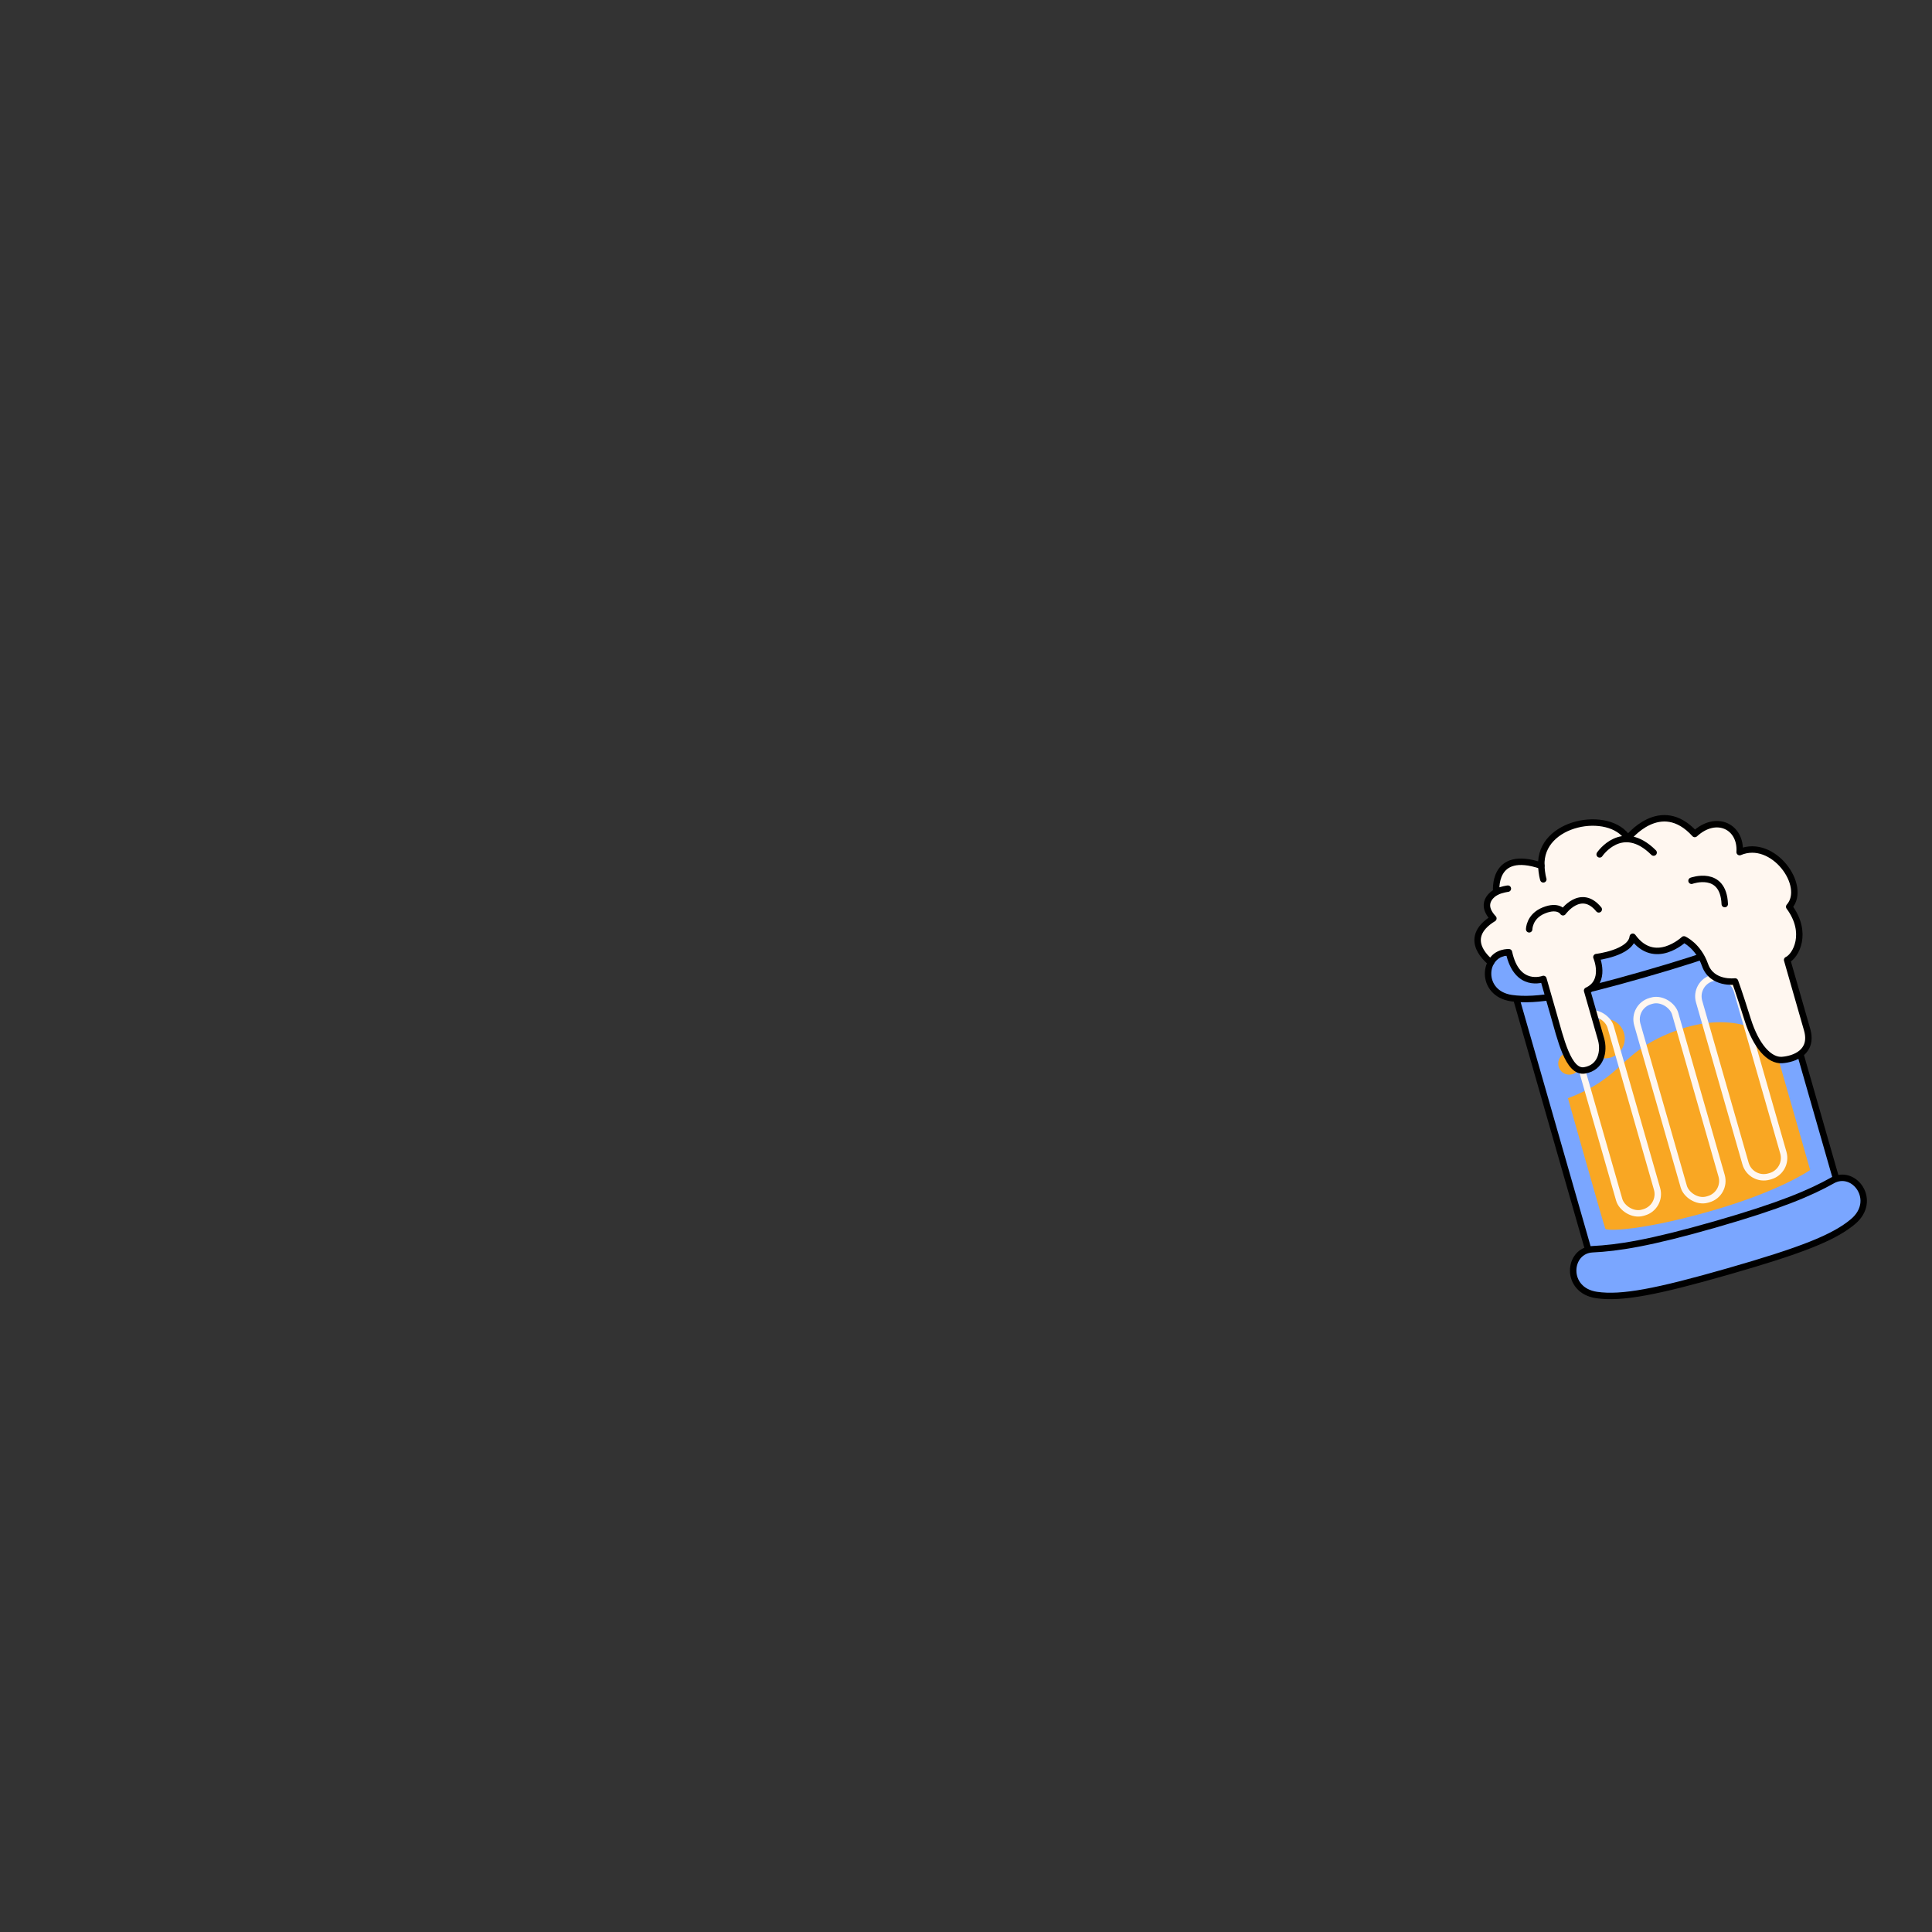 <?xml version="1.0" encoding="UTF-8"?>
<svg id="uuid-0025eea9-32fe-4ae9-9e6a-b9a4ab43e6fc" data-name="BODY" xmlns="http://www.w3.org/2000/svg" viewBox="0 0 600 600">
  <rect x="0" y="0" width="600" height="600" fill="#333333" stroke="none"/>
  <defs>
    <style>
      .uuid-4fdcd7ff-0413-4459-a39f-f62f546858d3, .uuid-0b67a973-3e71-4943-a810-c4f43c33f27f {
        fill: #7aa6ff;
      }

      .uuid-4fdcd7ff-0413-4459-a39f-f62f546858d3, .uuid-0b67a973-3e71-4943-a810-c4f43c33f27f, .uuid-32bfd3e3-41a3-462c-9d8a-055e9ccd2235, .uuid-38faa420-c23b-485c-a4ff-71deb92773a1 {
        stroke: #000;
      }

      .uuid-4fdcd7ff-0413-4459-a39f-f62f546858d3, .uuid-0b67a973-3e71-4943-a810-c4f43c33f27f, .uuid-32bfd3e3-41a3-462c-9d8a-055e9ccd2235, .uuid-38faa420-c23b-485c-a4ff-71deb92773a1, .uuid-435ea7c5-2670-4640-9de2-d5a6fd661be5 {
        stroke-linecap: round;
        stroke-linejoin: round;
      }

      .uuid-4fdcd7ff-0413-4459-a39f-f62f546858d3, .uuid-435ea7c5-2670-4640-9de2-d5a6fd661be5 {
        stroke-width: 2px;
      }

      .uuid-0b67a973-3e71-4943-a810-c4f43c33f27f, .uuid-32bfd3e3-41a3-462c-9d8a-055e9ccd2235, .uuid-38faa420-c23b-485c-a4ff-71deb92773a1 {
        stroke-width: 2px;
      }

      .uuid-e53ea93a-992c-4fd2-8eb5-1b73360fd3e0 {
        fill: #f9a723;
      }

      .uuid-32bfd3e3-41a3-462c-9d8a-055e9ccd2235 {
        fill: #fff7f0;
      }

      .uuid-38faa420-c23b-485c-a4ff-71deb92773a1, .uuid-435ea7c5-2670-4640-9de2-d5a6fd661be5 {
        fill: none;
      }

      .uuid-435ea7c5-2670-4640-9de2-d5a6fd661be5 {
        stroke: #fff7f0;
      }
    </style>
  </defs>
  <g id="uuid-4d4bb2eb-4fad-4b15-b7ca-30c7225ecded" data-name="uuid-cd416942-12e2-43f8-ae4e-d1c982c2d506">
    <g id="uuid-97a28e58-7cec-42d8-b3a5-bc27980ff054" data-name="uuid-e8dcef20-5373-46c6-a16e-3fce2f927a1d">
      <g>
        <rect class="uuid-4fdcd7ff-0413-4459-a39f-f62f546858d3" x="480.68" y="291.97" width="80.06" height="93.21" transform="translate(-73.13 156.57) rotate(-15.99)"/>
        <path class="uuid-0b67a973-3e71-4943-a810-c4f43c33f27f" d="m542.62,274.42c-6.78,3.79-15.92,7.76-36.39,13.63-20.47,5.87-30.32,7.34-38.08,7.71-7.76.38-8.71,12.78,1.28,14.22,7.73,1.12,18.56-.94,40.98-7.37,22.42-6.43,32.69-10.41,38.66-15.46,7.71-6.52.33-16.53-6.45-12.74h0Z"/>
        <path class="uuid-0b67a973-3e71-4943-a810-c4f43c33f27f" d="m569.05,366.62c-6.78,3.79-15.92,7.76-36.39,13.63-20.47,5.87-30.32,7.34-38.08,7.71-7.76.38-8.71,12.78,1.28,14.22,7.73,1.12,18.56-.94,40.98-7.37,22.42-6.43,32.69-10.41,38.66-15.46,7.71-6.52.33-16.53-6.45-12.74h0Z"/>
        <g>
          <path class="uuid-e53ea93a-992c-4fd2-8eb5-1b73360fd3e0" d="m486.94,341.06s11.2,39.72,11.61,40.52,11.47.62,32.91-5.53c21.44-6.14,30.7-12.7,30.7-12.7l-11.61-40.52s-10.6-10.3-31.05-2.37c-16.78,6.51-14.91,13.92-32.56,20.6h0Z"/>
          <circle class="uuid-e53ea93a-992c-4fd2-8eb5-1b73360fd3e0" cx="487.35" cy="330.31" r="3.44"/>
          <circle class="uuid-e53ea93a-992c-4fd2-8eb5-1b73360fd3e0" cx="498.45" cy="322.54" r="6.14"/>
        </g>
        <g>
          <rect class="uuid-435ea7c5-2670-4640-9de2-d5a6fd661be5" x="495.42" y="313.65" width="12.23" height="64.13" rx="5.89" ry="5.89" transform="translate(-75.84 151.56) rotate(-15.99)"/>
          <path class="uuid-435ea7c5-2670-4640-9de2-d5a6fd661be5" d="m540.54,302.41h.44c3.25,0,5.89,2.64,5.89,5.89v52.35c0,3.25-2.64,5.89-5.89,5.89h-.44c-3.25,0-5.89-2.64-5.89-5.89v-52.35c0-3.25,2.64-5.89,5.89-5.89Z" transform="translate(-71.22 161.94) rotate(-15.99)"/>
          <rect class="uuid-435ea7c5-2670-4640-9de2-d5a6fd661be5" x="515.47" y="309.56" width="12.23" height="64.13" rx="5.89" ry="5.89" transform="translate(-73.94 156.93) rotate(-15.99)"/>
        </g>
        <g>
          <path class="uuid-32bfd3e3-41a3-462c-9d8a-055e9ccd2235" d="m463.03,298.89s-9.81-7.17.75-13.67c-4.98-5.29.9-8.2.9-8.2,0,0-1.5-13.45,14-8.16-.68-13.69,21.13-17.59,26.88-8.49,0,0,10.14-13.09,20.77-1.37,6.73-6.18,14.47-2.24,13.93,5.63,10.37-4.43,21.14,10.51,15.39,16.97,6.02,8.12,2.04,15.31-.64,16.52l6.2,21.62c2.02,7.03-4.01,9.2-7.81,9.46-3.8.25-8.01-4.14-10.65-12.56s-3.91-11.84-3.91-11.84c0,0-7.19.96-9.32-5.09s-6.56-7.97-6.56-7.97c0,0-9.06,8.57-15.89-.82-.61,5.05-11.29,6.31-11.29,6.31,0,0,3.26,7.56-2.89,10.41l4.32,15.06c1.08,3.77.05,8.84-5.08,9.71s-7.49-9.89-9.77-17.79c-2.27-7.9-3.04-10.6-3.04-10.6,0,0-8.22,3.16-10.7-8.29,0,0-3.89-.26-5.59,3.15h0Z"/>
          <g>
            <path class="uuid-38faa420-c23b-485c-a4ff-71deb92773a1" d="m474.9,288.6s-.02-4.01,4.55-5.86c4.57-1.85,5.96.57,5.96.57,0,0,5.52-7.71,11.1-.9"/>
            <path class="uuid-38faa420-c23b-485c-a4ff-71deb92773a1" d="m496.79,265.33s6.93-10.33,16.76-.55"/>
            <path class="uuid-38faa420-c23b-485c-a4ff-71deb92773a1" d="m525.32,273.53s9.89-3.61,10.32,7.24"/>
            <path class="uuid-38faa420-c23b-485c-a4ff-71deb92773a1" d="m478.68,268.86c.09,2.66.61,4.23.61,4.23"/>
            <path class="uuid-38faa420-c23b-485c-a4ff-71deb92773a1" d="m464.67,277.01c1.72-.8,3.61-1.03,3.61-1.03"/>
          </g>
        </g>
      </g>
    </g>
  </g>
</svg>